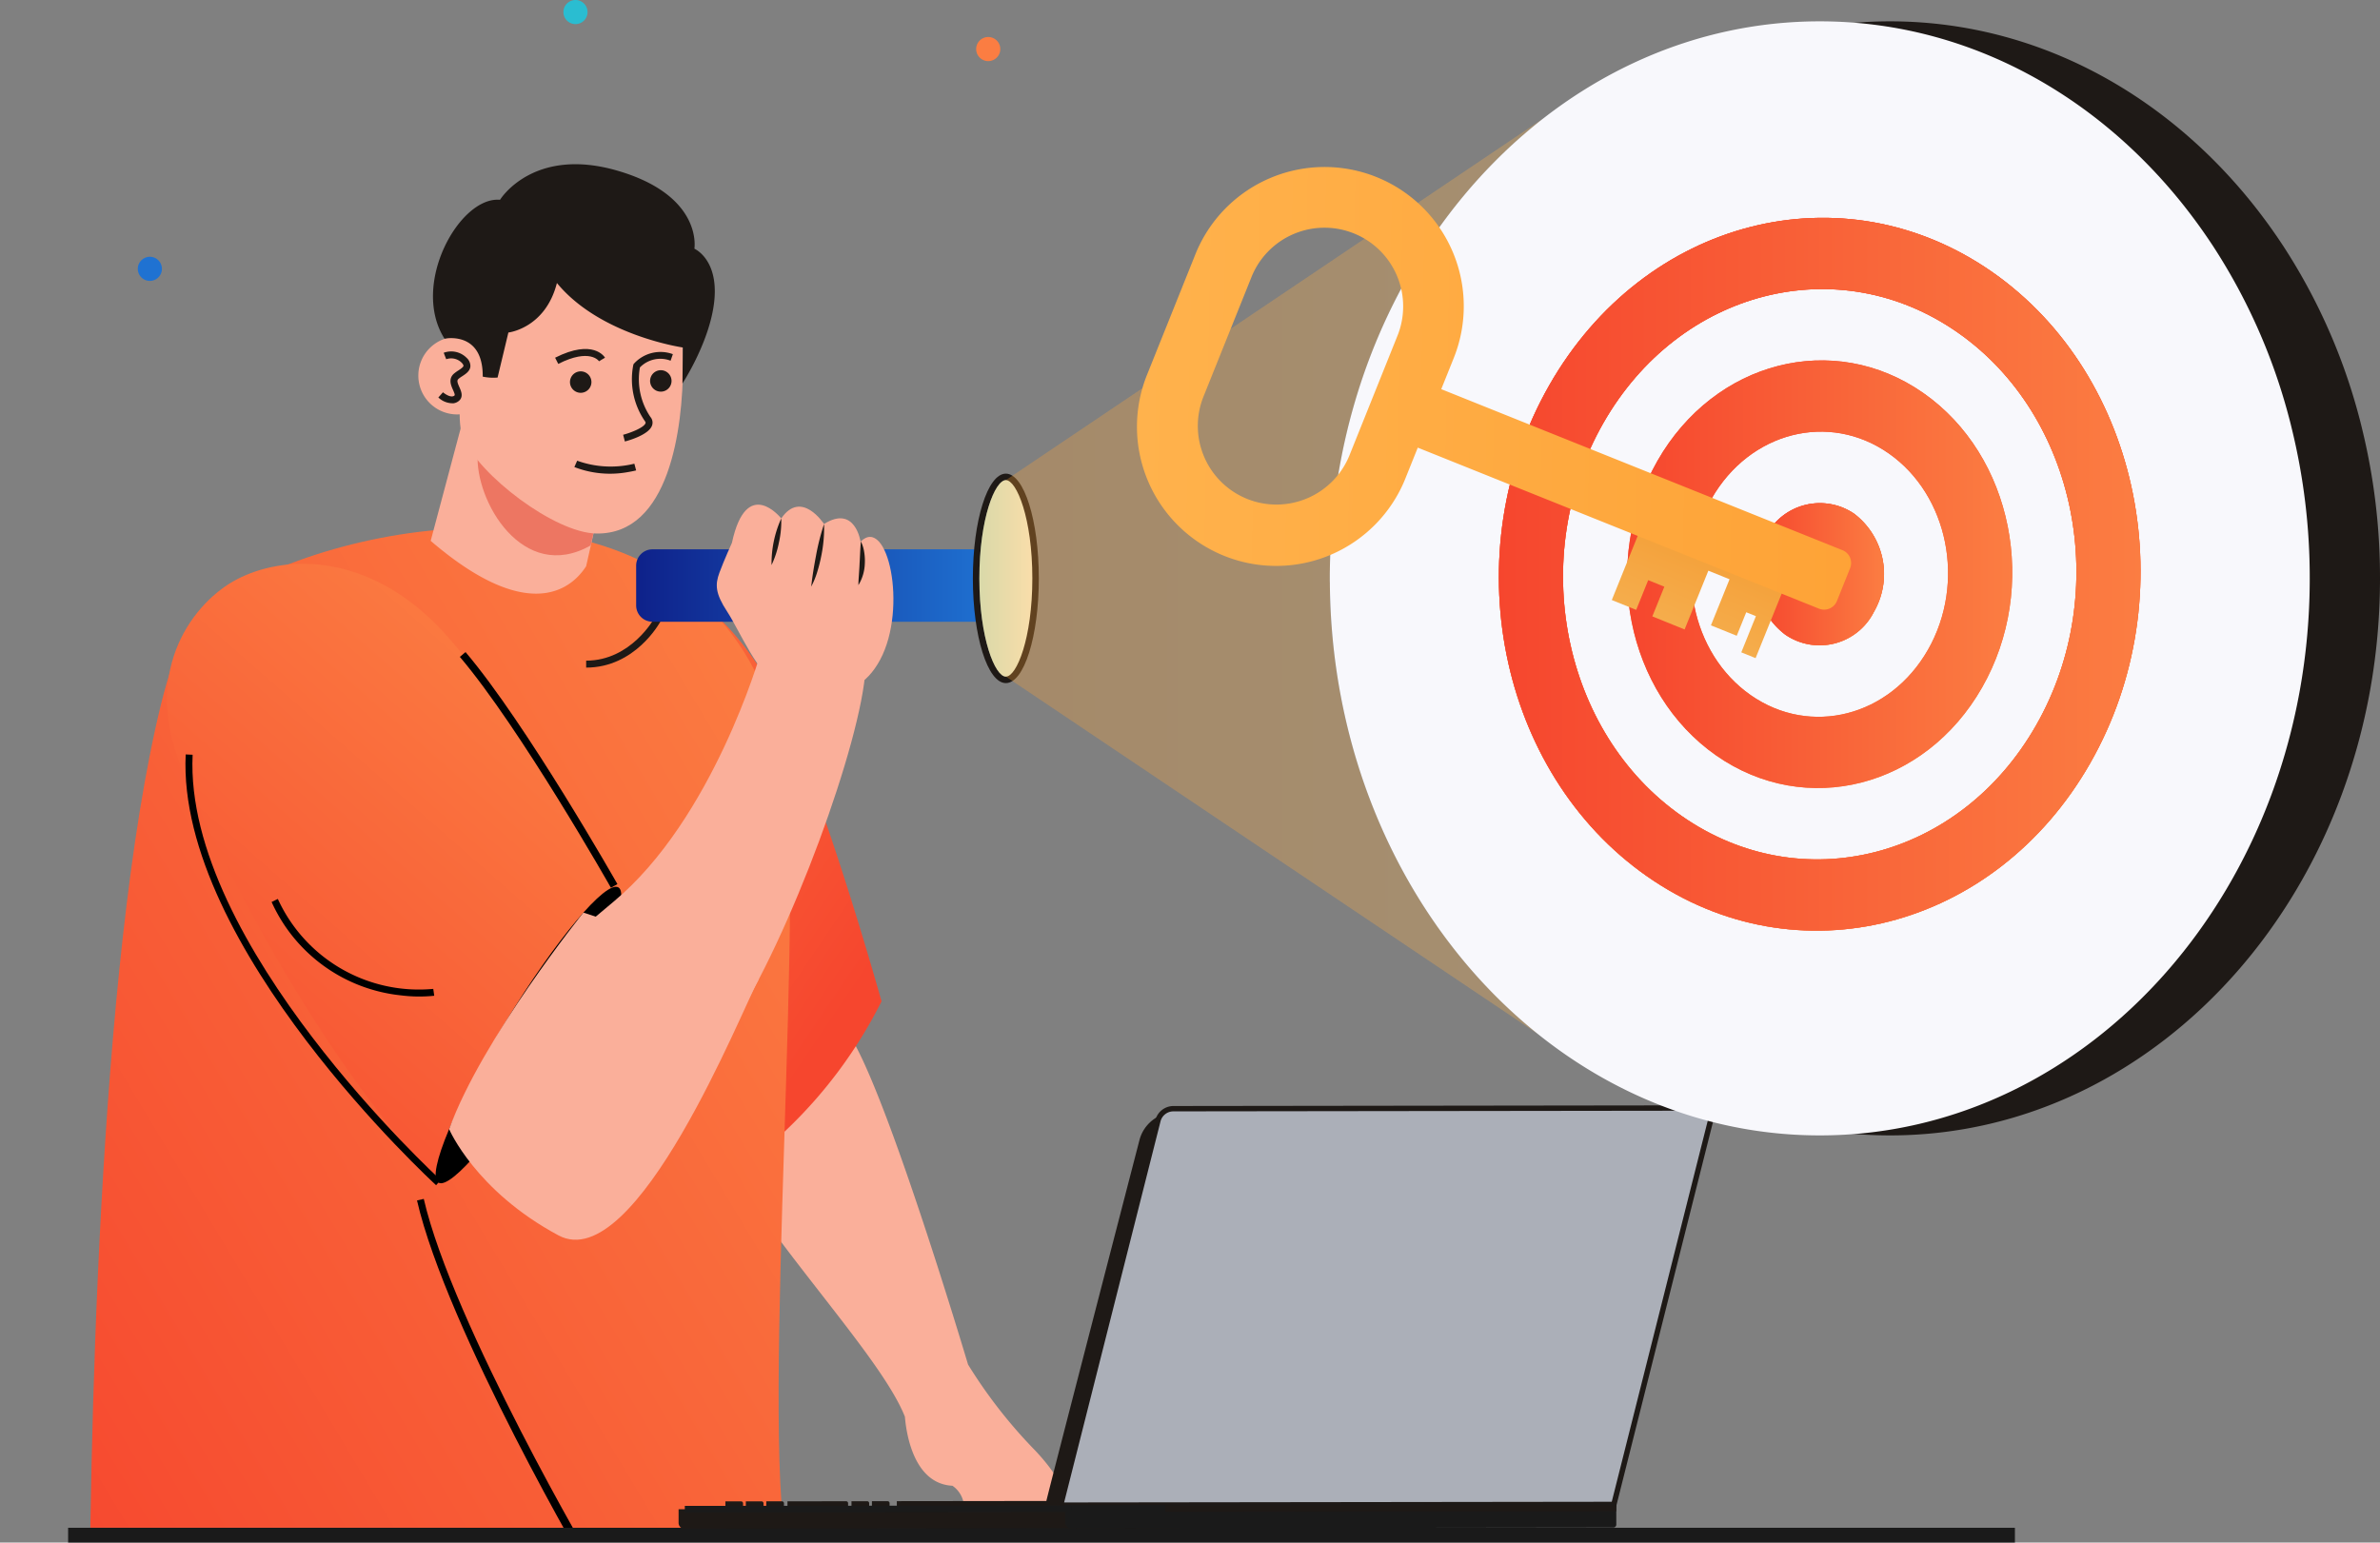 <svg xmlns="http://www.w3.org/2000/svg" xmlns:xlink="http://www.w3.org/1999/xlink" width="242.597" height="157.253" viewBox="0 0 242.597 157.253"><rect x="0" y="0" width="242.597" height="157.253" fill="#808080" stroke="none"/><defs><linearGradient id="a" x1="-96.086" y1="-158.596" x2="-95.086" y2="-158.596" gradientUnits="objectBoundingBox"><stop offset="0" stop-color="#0e218a"/><stop offset="1" stop-color="#1f72d2"/></linearGradient><clipPath id="b"><path d="M2103.972,614.512h36.014l-15.844-75.378s14.387-27.042,14.387-28.922-7.293-19.3-7.293-19.3-14.1-12.118-27.263-14.138-24.98-7.069-37.374-3.787-16.292-3.534-26.083,17.42-11.81,20.74-15.6,39.151-3.282,51.737-3.282,58.05,6.668,26.9,6.668,26.9Z" transform="translate(-2021.614 -471.906)" fill="none"/></clipPath><linearGradient id="c" x1="0.323" y1="1.202" x2="-0.425" y2="0.368" gradientUnits="objectBoundingBox"><stop offset="0" stop-color="#f6462e"/><stop offset="1" stop-color="#fb7d42"/></linearGradient><linearGradient id="d" x1="0.031" y1="1.035" x2="0.971" y2="0.11" xlink:href="#c"/><linearGradient id="e" x1="0" y1="0.5" x2="1" y2="0.5" xlink:href="#a"/><linearGradient id="g" y1="0.5" x2="1" y2="0.5" gradientUnits="objectBoundingBox"><stop offset="0" stop-color="#caf0db"/><stop offset="1" stop-color="#f8f7db"/></linearGradient><linearGradient id="h" x1="0.37" y1="1.328" x2="1.069" y2="0.284" xlink:href="#c"/><linearGradient id="i" x1="-333.68" y1="-224.199" x2="-332.68" y2="-224.199" gradientUnits="objectBoundingBox"><stop offset="0" stop-color="#aaceff"/><stop offset="1" stop-color="#dbe9ff"/></linearGradient><linearGradient id="j" x1="-336.139" y1="-224.189" x2="-335.14" y2="-224.189" xlink:href="#i"/><linearGradient id="k" x1="-338.498" y1="-223.969" x2="-337.499" y2="-223.969" xlink:href="#i"/><linearGradient id="l" x1="-340.907" y1="-224.169" x2="-339.908" y2="-224.169" xlink:href="#i"/><linearGradient id="m" x1="-587.229" y1="-225.014" x2="-586.23" y2="-225.014" xlink:href="#i"/><linearGradient id="n" x1="-589.696" y1="-225.008" x2="-588.696" y2="-225.008" xlink:href="#i"/><linearGradient id="o" x1="-591.833" y1="-224.791" x2="-590.833" y2="-224.791" xlink:href="#i"/><linearGradient id="p" x1="-23.956" y1="0.5" x2="-22.956" y2="0.5" gradientUnits="objectBoundingBox"><stop offset="0" stop-color="#ebeae5"/><stop offset="1" stop-color="#abafb8"/></linearGradient><linearGradient id="q" y1="0.5" x2="1" y2="0.5" gradientUnits="objectBoundingBox"><stop offset="0" stop-color="#fea235"/><stop offset="1" stop-color="#ffb44f"/></linearGradient><linearGradient id="r" x1="-0.002" y1="0.5" x2="0.998" y2="0.5" xlink:href="#q"/><linearGradient id="s" x1="0" y1="0.5" x2="1" y2="0.5" xlink:href="#c"/><linearGradient id="w" x1="0.5" y1="0" x2="0.5" y2="1" xlink:href="#c"/><linearGradient id="ai" x1="-2.469" y1="3.255" x2="-1.469" y2="3.255" gradientUnits="objectBoundingBox"><stop offset="0" stop-color="#237c8f"/><stop offset="1" stop-color="#2abdd1"/></linearGradient><linearGradient id="aj" x1="-5.93" y1="-8.712" x2="-4.93" y2="-8.712" xlink:href="#c"/><linearGradient id="ak" x1="0.5" y1="0" x2="0.5" y2="1" xlink:href="#q"/><linearGradient id="al" x1="-0.071" y1="0.997" x2="1.013" y2="0.014" xlink:href="#q"/></defs><g transform="translate(0 -34.987)"><g transform="translate(6.943 190.732)"><rect width="198.44" height="1.508" fill="#1a1a1a"/></g><path d="M2041.683,491.542a1.229,1.229,0,1,1,.9-1.485A1.229,1.229,0,0,1,2041.683,491.542Z" transform="translate(-2026.113 -427.955)" fill="url(#a)"/><g transform="translate(0 48.127)"><g clip-path="url(#b)"><g transform="translate(9.105 3.602)"><g transform="translate(60.984 84.419)"><path d="M2131.295,593.6c3.836,7.227,10.616,29.7,11.445,32.468a50.4,50.4,0,0,0,6.845,8.765c3.786,4,4.245,7.37,4.069,9.313-.01.29-.444,11.877-2.5,14.747-.454.635-1.77.39-1.632-.458.538-3.3.728-12.385.728-12.385s-5.347,6.381-6.288,5.914a33.611,33.611,0,0,1-4.006-4.124c-1.108-1.255-.546-2.83.423-4.195a9.875,9.875,0,0,0,1.9-3.517,2.731,2.731,0,0,0-1.122-1.7c-.027,0-.053-.008-.079-.009-3.915-.258-4.643-5.4-4.776-7.035-2.733-6.9-16.094-20.026-21.538-31.851C2111.08,591.533,2125.037,581.812,2131.295,593.6Z" transform="translate(-2114.153 -588.12)" fill="#faaf9a"/><path d="M2148.8,665.3l4.937-6.533S2151.132,663.446,2148.8,665.3Z" transform="translate(-2122.558 -605.26)" fill="#1e1916"/><path d="M2151.106,667.953l6.462-7.022S2153.607,666.329,2151.106,667.953Z" transform="translate(-2123.118 -605.784)" fill="#1e1916"/></g><g transform="translate(40.572 40.866)"><path d="M2098.137,530.762c-4.764.907-11.685,7.284-10.868,17.613s8.265,33.606,16.07,49.2a47.409,47.409,0,0,0,24.043-22.487s-6.73-24.161-11.622-32.649S2103.394,529.762,2098.137,530.762Z" transform="translate(-2087.203 -530.617)" fill="url(#c)"/></g><path d="M2104.67,551.381c1.749,15.468-3.07,73.385.723,80.249,0,0-7.9,7.5-22.306,4.967-15.166-2.663-31.866,6.619-49.452,3.686,0-18.216.782-70.214,7.322-96.746,3.187-12.93,7.427-12.094,13.1-14.262C2072.48,522.23,2101.5,523.295,2104.67,551.381Z" transform="translate(-2033.635 -488.539)" fill="url(#d)"/><path d="M2098.239,511.588l-2.817,12.545c-.748,1.126-4.723,6.957-15.846-2.591l4.834-18.143A133.606,133.606,0,0,0,2098.239,511.588Z" transform="translate(-2044.78 -483.148)" fill="#faaf9a"/><path d="M2097.41,524.99c-6.931,3.914-11.808-4.583-11.514-9.324,5.788,4.941,10.105,4.228,11.64,5.606C2098.2,521.868,2097.638,524.054,2097.41,524.99Z" transform="translate(-2046.311 -486.124)" fill="#ed7662"/><path d="M2097.406,517.1c-4.236-.067-11.915-5.907-13.594-9.8-.6-1.386-.324-5.052.248-6.819,1.8-5.538,3.255-10.562,7.58-12.047,1.824-.621,6.4-.03,8.065.331,5.5,1.2,6.549,5.642,6.534,11.269C2106.222,506.351,2104.876,517.222,2097.406,517.1Z" transform="translate(-2045.726 -479.453)" fill="#faaf9a"/><g transform="translate(54.411 19.138)"><path d="M2105.653,511.057l-.178-.685c.832-.218,2.133-.745,2.28-1.179.011-.032.03-.087-.055-.2a7.546,7.546,0,0,1-1.192-5.724l.019-.083.054-.066a3.659,3.659,0,0,1,3.963-.966l-.232.668a2.9,2.9,0,0,0-3.127.685,6.875,6.875,0,0,0,1.074,5.053.881.881,0,0,1,.167.857C2108.1,510.371,2106.059,510.951,2105.653,511.057Z" transform="translate(-2105.474 -501.93)" fill="#1e1916"/></g><path d="M2085.832,503.876a3.96,3.96,0,1,1-3.926-3.994A3.96,3.96,0,0,1,2085.832,503.876Z" transform="translate(-2044.376 -482.295)" fill="#faaf9a"/><g transform="translate(35.577 19.085)"><path d="M2082.173,507.142a2.105,2.105,0,0,1-1.566-.589l.47-.529c.008.007.763.646,1.162.341.072-.057.043-.181-.135-.578-.2-.445-.5-1.118.072-1.645a3.592,3.592,0,0,1,.458-.335c.218-.143.517-.339.533-.478.009-.072-.064-.2-.193-.33a1.511,1.511,0,0,0-1.565-.344l-.257-.658a2.209,2.209,0,0,1,2.332.512,1.119,1.119,0,0,1,.387.9c-.054.47-.476.747-.85.99a2.963,2.963,0,0,0-.366.264c-.17.157-.125.345.094.835.181.4.455,1.014-.077,1.426A1.081,1.081,0,0,1,2082.173,507.142Z" transform="translate(-2080.607 -501.86)" fill="#1e1916"/></g><g transform="translate(49.441 30.224)"><path d="M2104.354,517.729a10.062,10.062,0,0,1-5.442-.515l.286-.648a10.092,10.092,0,0,0,5.828.305l.183.683C2105.168,517.566,2104.851,517.648,2104.354,517.729Z" transform="translate(-2098.912 -516.566)" fill="#1e1916"/></g><g transform="translate(47.474 18.834)"><path d="M2100.8,502.782c-.01-.014-.918-1.372-4.161.269l-.32-.632c3.885-1.962,5.041-.08,5.088,0l-.611.358.305-.179Z" transform="translate(-2096.315 -501.529)" fill="#1e1916"/></g><g transform="translate(50.642 46.258)"><path d="M2100.5,542.794v-.708c4.568,0,6.938-4.306,6.961-4.35l.623.336C2107.979,538.265,2105.484,542.794,2100.5,542.794Z" transform="translate(-2100.498 -537.736)" fill="#1e1916"/></g><g transform="translate(33.401 105.479)"><path d="M2095.506,654.354c-.148-.023-14.75-25.136-17.772-38.269l.689-.159c2.916,12.671,17.508,37.717,17.651,37.739Z" transform="translate(-2077.733 -615.926)"/></g><path d="M2087.568,493.819l-1.1,4.59a5.22,5.22,0,0,1-1.515-.093c.042-4.709-3.894-3.868-3.894-3.868-3.5-5.521,1.534-14.541,5.657-14.159,0,0,3.356-5.51,12.041-2.948s7.771,7.934,7.771,7.934,2.421,1.033,2.04,5.2-3.258,8.538-3.258,8.538l.044-3.668s-8.437-1.21-12.839-6.574C2091.334,493.4,2087.568,493.819,2087.568,493.819Z" transform="translate(-2044.853 -476.662)" fill="#1e1916"/><g transform="translate(55.739 31.542)"><path d="M1.666,0H36.472a0,0,0,0,1,0,0V7.384a0,0,0,0,1,0,0H1.666A1.666,1.666,0,0,1,0,5.718V1.666A1.666,1.666,0,0,1,1.666,0Z" transform="translate(0 7.716)" fill="url(#e)"/><path d="M2145.122,526.14v-.031a7.457,7.457,0,0,0,0,7.17v.026l7.991,6.194L2153,518.8Z" transform="translate(-2116.197 -518.426)" fill="url(#e)"/><path d="M2159.266,528.984c0,5.9-1.5,10.678-3.361,10.678s-3.362-4.781-3.362-10.678,1.505-10.677,3.362-10.677S2159.266,523.087,2159.266,528.984Z" transform="translate(-2118.221 -518.307)" fill="#1e1916"/><path d="M2156.117,539.213c-1.1,0-2.7-3.9-2.7-10.017s1.6-10.016,2.7-10.016,2.7,3.9,2.7,10.016S2157.218,539.213,2156.117,539.213Z" transform="translate(-2118.433 -518.519)" fill="url(#g)"/></g><g transform="translate(7.92 34.705)"><path d="M2051.2,532.032c-4.3,2.247-9.6,9.017-5.826,18.669s14.206,29.931,26.191,42.6c0,0,5.108-17.039,18.731-28.919,0,0-12.206-21.613-19.345-28.323S2055.945,529.553,2051.2,532.032Z" transform="translate(-2044.092 -524.414)" fill="url(#h)"/><g transform="translate(10.66 40.194)"><path d="M2071.344,585.381a16.322,16.322,0,0,1-13.179-9.519l.634-.311a15.813,15.813,0,0,0,15.844,9.17l.1.7A14.838,14.838,0,0,1,2071.344,585.381Z" transform="translate(-2058.165 -575.551)"/></g><path d="M2098.876,573.981c1.266.772-1.814,8.135-6.882,16.445s-10.2,14.421-11.468,13.648,1.814-8.134,6.882-16.445S2097.608,573.208,2098.876,573.981Z" transform="translate(-2052.861 -534.96)"/><g transform="translate(43.704)"><path d="M2118.548,542.646l10.741,1.472c-.405,7.328-7.625,27.281-13.806,36.723-1.14,1.738-2.208,3.309-3.162,4.61q-1.025-1.265-2.076-2.623c-4.228-5.5-7.409-10.641-8.452-13.459.582-.485,1.18-.991,1.795-1.507C2113.732,559.434,2118.548,542.646,2118.548,542.646Z" transform="translate(-2101.793 -527.374)" fill="#faaf9a"/><g transform="translate(12.335)"><path d="M2119.622,526.371s-.818,1.807-1.274,3.041-.418,2.135.794,3.982,3.222,6.613,5.249,7.4,7.526,2.792,10.347-2.518.742-14.74-2.006-12.024c0,0-.545-3.79-3.724-1.8,0,0-2.306-3.562-4.359-.567C2124.649,523.886,2121.121,519.441,2119.622,526.371Z" transform="translate(-2118.079 -522.482)" fill="#faaf9a"/><path d="M2126.434,524.336a11.153,11.153,0,0,0-.989,4.752,9.81,9.81,0,0,0,.757-2.321A9.951,9.951,0,0,0,2126.434,524.336Z" transform="translate(-2119.864 -522.932)" fill="#1e1916"/><path d="M2132.1,525.091a23.406,23.406,0,0,0-.81,3.159c-.2,1.064-.382,2.12-.5,3.218a8.272,8.272,0,0,0,.623-1.526,15.354,15.354,0,0,0,.4-1.59A14.293,14.293,0,0,0,2132.1,525.091Z" transform="translate(-2121.165 -523.115)" fill="#1e1916"/><path d="M2137.391,527.428c-.071.772-.085,1.5-.132,2.228-.013.365-.04.729-.064,1.1s-.057.736-.056,1.13a4.5,4.5,0,0,0,.654-2.2,5.4,5.4,0,0,0-.062-1.15A3.648,3.648,0,0,0,2137.391,527.428Z" transform="translate(-2122.704 -523.682)" fill="#1e1916"/></g></g><g transform="translate(1.877 25.463)"><path d="M2072.118,600.015c-.264-.242-26.455-24.326-25.524-43.914l.707.033c-.916,19.26,25.031,43.119,25.293,43.358Z" transform="translate(-2046.569 -556.101)"/></g><path d="M2082.055,599.463s2.676,6.293,11.149,10.832c7.926,4.246,18.794-23.237,20.324-25.925S2097,577.8,2097,577.8l-1.26-.41S2085.415,590.2,2082.055,599.463Z" transform="translate(-2053.301 -535.802)" fill="#faaf9a"/><g transform="translate(29.851 15.027)"><path d="M2098.9,566.35c-.09-.161-9.225-16.255-15.4-23.538l.579-.49c6.22,7.337,15.389,23.492,15.483,23.655Z" transform="translate(-2083.503 -542.322)"/></g></g><path d="M2100.508,505.635a1.093,1.093,0,1,1-1.094-1.093A1.093,1.093,0,0,1,2100.508,505.635Z" transform="translate(-2049.328 -483.426)" fill="#1e1916"/><path d="M2111.289,505.478a1.093,1.093,0,1,1-1.093-1.093A1.093,1.093,0,0,1,2111.289,505.478Z" transform="translate(-2051.943 -483.387)" fill="#1e1916"/></g></g></g><g transform="translate(69.168 147.67)"><path d="M2164.134,659.3a.292.292,0,0,1-.292.292l-50.32.064a.583.583,0,0,1-.584-.582v-1.4l51.2-.066Z" transform="translate(-2112.936 -616.499)" fill="#1e1916"/><g transform="translate(4.776 40.314)"><path d="M2121.039,656.834v.591l-1.8,0v-.787l1.6,0A.2.2,0,0,1,2121.039,656.834Z" transform="translate(-2119.242 -656.578)" fill="#1e1916"/><path d="M2123.791,656.831v.592l-1.8,0,0-.788,1.6,0A.2.2,0,0,1,2123.791,656.831Z" transform="translate(-2119.91 -656.578)" fill="#1e1916"/><path d="M2126.543,656.828v.591l-1.8,0v-.787l1.6,0A.2.2,0,0,1,2126.543,656.828Z" transform="translate(-2120.577 -656.577)" fill="#1e1916"/><path d="M2138.008,656.813v.591l-1.8,0v-.788l1.6,0A.2.2,0,0,1,2138.008,656.813Z" transform="translate(-2123.358 -656.573)" fill="#1e1916"/><path d="M2140.759,656.809v.592l-1.8,0v-.788l1.6,0A.2.2,0,0,1,2140.759,656.809Z" transform="translate(-2124.026 -656.572)" fill="#1e1916"/><path d="M2173.059,656.769v.591l-1.8,0v-.787l1.6,0A.2.2,0,0,1,2173.059,656.769Z" transform="translate(-2131.862 -656.562)" fill="#1e1916"/><path d="M2175.81,656.765v.592l-1.8,0v-.788l1.6,0A.2.2,0,0,1,2175.81,656.765Z" transform="translate(-2132.529 -656.561)" fill="#1e1916"/><path d="M2133.771,656.817v.591l-6.178.008v-.788l5.98-.008A.2.2,0,0,1,2133.771,656.817Z" transform="translate(-2121.268 -656.574)" fill="#1e1916"/><path d="M2183.34,656.754v.592l-6.175.008v-.788l5.98-.007A.2.2,0,0,1,2183.34,656.754Z" transform="translate(-2133.294 -656.559)" fill="#1e1916"/><path d="M2163.756,656.772v.591l-21.447.027V656.6l21.251-.026A.2.2,0,0,1,2163.756,656.772Z" transform="translate(-2124.838 -656.563)" fill="#1e1916"/></g><g transform="translate(54.135 40.27)"><path d="M2184.607,656.557l4.353-.005a.445.445,0,0,1,.445.444v.343l-4.993.006v-.592A.2.2,0,0,1,2184.607,656.557Z" transform="translate(-2184.411 -656.514)" fill="url(#i)"/><path d="M2192.55,656.547l4.352-.005a.444.444,0,0,1,.446.444v.342l-4.993.007v-.592A.194.194,0,0,1,2192.55,656.547Z" transform="translate(-2186.338 -656.512)" fill="url(#j)"/><path d="M2200.491,656.537l4.352-.006a.446.446,0,0,1,.447.445v.342l-4.994.007v-.591A.2.2,0,0,1,2200.491,656.537Z" transform="translate(-2188.265 -656.509)" fill="url(#k)"/><path d="M2208.434,656.527l4.353-.005a.445.445,0,0,1,.446.443v.343l-4.994.007v-.591A.2.2,0,0,1,2208.434,656.527Z" transform="translate(-2190.192 -656.507)" fill="url(#l)"/><path d="M2217.785,656.517l2.278,0a.444.444,0,0,1,.446.444v.342l-2.919,0v-.592A.2.2,0,0,1,2217.785,656.517Z" transform="translate(-2192.46 -656.505)" fill="url(#m)"/><path d="M2222.468,656.51l2.277,0a.446.446,0,0,1,.446.444v.342l-2.919,0v-.591A.2.2,0,0,1,2222.468,656.51Z" transform="translate(-2193.596 -656.504)" fill="url(#n)"/><path d="M2226.874,656.505l2.28,0a.445.445,0,0,1,.445.444v.343l-2.919,0V656.7A.2.2,0,0,1,2226.874,656.505Z" transform="translate(-2194.665 -656.502)" fill="url(#o)"/></g><path d="M2171.919,607.09a3.771,3.771,0,0,1,3.563-2.811l-11.548,42.154a2.3,2.3,0,0,1-1.443-2.805C2162.92,641.834,2169.695,615.676,2171.919,607.09Z" transform="translate(-2124.937 -603.562)" fill="#1e1916"/><g transform="translate(38.599)"><path d="M2175.848,603.76l53.6-.067a1.15,1.15,0,0,1,1.116,1.431l-9.816,38.982-56.383.071,9.911-39.187A1.628,1.628,0,0,1,2175.848,603.76Z" transform="translate(-2164.01 -603.42)" fill="url(#p)"/><path d="M2173.9,604.837a1.9,1.9,0,0,1,1.839-1.435l53.6-.068a1.423,1.423,0,0,1,1.38,1.769l-9.816,38.982-.051.206-56.946.072Zm56.287.133a.876.876,0,0,0-.851-1.09l-53.6.067a1.354,1.354,0,0,0-1.312,1.023l-9.825,38.846,55.821-.07Z" transform="translate(-2163.898 -603.333)" fill="#1e1916"/></g><path d="M2221.14,659.107a.291.291,0,0,1-.291.292l-55.3.07a.582.582,0,0,1-.584-.582l0-1.78,56.175-.071Z" transform="translate(-2125.558 -616.361)" fill="#1a1a1a"/><g transform="translate(0.636 40.785)"><rect width="39.404" height="0.668" transform="matrix(1, -0.001, 0.001, 1, 0, 0.05)" fill="#1a1a1a"/></g><g transform="translate(49.604 40.715)"><rect width="45.976" height="0.668" transform="translate(0 0.058) rotate(-0.072)" fill="#1e1916"/></g></g><g transform="translate(99.828 37.162)"><path d="M2300.464,514.213c0,31.364-22.359,56.79-49.944,56.79-27.44,0-49.723-25.176-49.936-56.328-.007-.152-.007-.311-.007-.462,0-.28,0-.561.007-.841.023-1.666.106-3.317.251-4.938.045-.515.1-1.023.151-1.53,3.159-27.9,24.13-49.474,49.534-49.474,16.087,0,30.4,8.65,39.536,22.086.2.3.395.583.592.886a59.935,59.935,0,0,1,7.694,17.39c.092.341.182.7.265,1.045A63.8,63.8,0,0,1,2300.464,514.213Z" transform="translate(-2157.695 -457.43)" fill="#1e1916"/><g transform="translate(0 6.141)"><path d="M2189.138,517.358c0-19.532,8.675-36.757,21.881-46.975l-54.9,36.959c-1.1,0-2.7,3.9-2.7,10.016s1.6,10.017,2.7,10.017l54.354,36.516C2197.576,553.622,2189.138,536.616,2189.138,517.358Z" transform="translate(-2153.416 -466.713)" opacity="0.3" fill="url(#q)"/><path d="M2236.605,465.555v-.017l-.193.13Z" transform="translate(-2173.551 -465.538)" opacity="0.5" fill="url(#r)"/></g><path d="M2300.464,514.213c0,31.364-22.359,56.79-49.944,56.79-27.44,0-49.723-25.176-49.936-56.328-.007-.152-.007-.311-.007-.462,0-.28,0-.561.007-.841.023-1.666.106-3.317.251-4.938.045-.515.1-1.023.151-1.53,3.159-27.9,24.13-49.474,49.534-49.474,16.087,0,30.4,8.65,39.536,22.086.2.3.395.583.592.886a59.935,59.935,0,0,1,7.694,17.39c.092.341.182.7.265,1.045A63.8,63.8,0,0,1,2300.464,514.213Z" transform="translate(-2164.857 -457.43)" fill="#f8f8fc"/><g transform="translate(39.882 5.497)"><path d="M2269.932,533.369a6.189,6.189,0,0,1-9.027,2.31,7.706,7.706,0,0,1-2-10.013,6.2,6.2,0,0,1,9.028-2.31A7.726,7.726,0,0,1,2269.932,533.369Z" transform="translate(-2218.64 -478.652)" fill="url(#s)"/><g transform="translate(26.153 29.068)"><path d="M2270.772,506.379c-9.135-6.377-21.261-3.272-27.093,6.938s-3.136,23.654,6,30.031,21.269,3.28,27.093-6.93S2279.914,512.756,2270.772,506.379Zm.484,26.191c-3.885,6.8-11.967,8.877-18.064,4.62s-7.877-13.217-3.992-20.026,11.967-8.877,18.056-4.62S2275.142,525.761,2271.257,532.57Z" transform="translate(-2240.602 -503.065)" fill="url(#s)"/></g><g transform="translate(13.071 14.532)"><path d="M2273.618,489.4c-15.231-10.634-35.447-5.461-45.157,11.558s-5.234,39.43,10,50.064,35.447,5.453,45.149-11.558S2288.848,500.034,2273.618,489.4Zm4.475,46.209c-7.763,13.618-23.933,17.754-36.12,9.248s-15.762-26.441-8-40.052,23.943-17.754,36.128-9.24S2285.865,522,2278.093,535.609Z" transform="translate(-2223.33 -483.873)" fill="url(#s)"/></g><path d="M2276.46,472.422a41.594,41.594,0,0,0-35.431-6.173c-.356.091-.7.2-1.045.3-.015.008-.031.008-.045.015s-.015.008-.023.008c-1.3.4-2.575.871-3.84,1.394a44.337,44.337,0,0,0-6.491,3.363c-1.061.667-2.106,1.378-3.113,2.136-.682.508-1.356,1.038-2.015,1.591a49.8,49.8,0,0,0-11.21,13.542,54.667,54.667,0,0,0-6.725,20.23c-.068.523-.129,1.038-.174,1.56a53.648,53.648,0,0,0-.266,6.415c-.007.538.016,1.083.046,1.621.007.273.023.538.038.81a55.78,55.78,0,0,0,2.629,14.027,51.028,51.028,0,0,0,10.043,17.875c.4.462.811.916,1.226,1.356a46.479,46.479,0,0,0,7.173,6.188,43.918,43.918,0,0,0,5.726,3.4,42.789,42.789,0,0,0,5.393,2.219,40.634,40.634,0,0,0,7.635,1.757.028.028,0,0,0,.023.008,42.215,42.215,0,0,0,26.365-5.249,44.411,44.411,0,0,0,5.113-3.37,47.55,47.55,0,0,0,4.787-4.173.43.43,0,0,1,.083-.083,51.093,51.093,0,0,0,8.1-10.679,53.966,53.966,0,0,0,4.657-10.755C2301.924,509.944,2294.691,485.147,2276.46,472.422Zm8.483,66.235c-11.656,20.42-35.916,26.63-54.185,13.868s-23.646-39.658-12-60.077,35.909-26.623,54.185-13.868S2296.591,518.238,2284.943,538.657Z" transform="translate(-2206.073 -464.687)" fill="url(#s)"/><g transform="translate(13.071 14.532)"><path d="M2269.932,533.369a6.189,6.189,0,0,1-9.027,2.31,7.706,7.706,0,0,1-2-10.013,6.2,6.2,0,0,1,9.028-2.31A7.726,7.726,0,0,1,2269.932,533.369Z" transform="translate(-2231.711 -493.183)" fill="url(#w)"/><path d="M2270.772,506.379c-9.135-6.377-21.261-3.272-27.093,6.938s-3.136,23.654,6,30.031,21.269,3.28,27.093-6.93S2279.914,512.756,2270.772,506.379Zm.484,26.191c-3.885,6.8-11.967,8.877-18.064,4.62s-7.877-13.217-3.992-20.026,11.967-8.877,18.056-4.62S2275.142,525.761,2271.257,532.57Z" transform="translate(-2227.52 -488.529)" fill="url(#w)"/><path d="M2273.618,489.4c-15.231-10.634-35.447-5.461-45.157,11.558s-5.234,39.43,10,50.064,35.447,5.453,45.149-11.558S2288.848,500.034,2273.618,489.4Zm4.475,46.209c-7.763,13.618-23.933,17.754-36.12,9.248s-15.762-26.441-8-40.052,23.943-17.754,36.128-9.24S2285.865,522,2278.093,535.609Z" transform="translate(-2223.33 -483.873)" fill="url(#w)"/></g><g transform="translate(13.071 14.532)"><path d="M2269.932,533.369a6.189,6.189,0,0,1-9.027,2.31,7.706,7.706,0,0,1-2-10.013,6.2,6.2,0,0,1,9.028-2.31A7.726,7.726,0,0,1,2269.932,533.369Z" transform="translate(-2231.711 -493.183)" fill="url(#s)"/><g transform="translate(13.083 14.536)"><path d="M2270.772,506.379c-9.135-6.377-21.261-3.272-27.093,6.938s-3.136,23.654,6,30.031,21.269,3.28,27.093-6.93S2279.914,512.756,2270.772,506.379Zm.484,26.191c-3.885,6.8-11.967,8.877-18.064,4.62s-7.877-13.217-3.992-20.026,11.967-8.877,18.056-4.62S2275.142,525.761,2271.257,532.57Z" transform="translate(-2240.602 -503.065)" fill="url(#s)"/></g><path d="M2273.618,489.4c-15.231-10.634-35.447-5.461-45.157,11.558s-5.234,39.43,10,50.064,35.447,5.453,45.149-11.558S2288.848,500.034,2273.618,489.4Zm4.475,46.209c-7.763,13.618-23.933,17.754-36.12,9.248s-15.762-26.441-8-40.052,23.943-17.754,36.128-9.24S2285.865,522,2278.093,535.609Z" transform="translate(-2223.33 -483.873)" fill="url(#s)"/></g><g transform="translate(26.153 29.068)"><path d="M2269.932,533.369a6.189,6.189,0,0,1-9.027,2.31,7.706,7.706,0,0,1-2-10.013,6.2,6.2,0,0,1,9.028-2.31A7.726,7.726,0,0,1,2269.932,533.369Z" transform="translate(-2244.793 -507.72)" fill="url(#w)"/><path d="M2270.772,506.379c-9.135-6.377-21.261-3.272-27.093,6.938s-3.136,23.654,6,30.031,21.269,3.28,27.093-6.93S2279.914,512.756,2270.772,506.379Zm.484,26.191c-3.885,6.8-11.967,8.877-18.064,4.62s-7.877-13.217-3.992-20.026,11.967-8.877,18.056-4.62S2275.142,525.761,2271.257,532.57Z" transform="translate(-2240.602 -503.065)" fill="url(#w)"/></g><g transform="translate(26.153 29.068)"><path d="M2269.932,533.369a6.189,6.189,0,0,1-9.027,2.31,7.706,7.706,0,0,1-2-10.013,6.2,6.2,0,0,1,9.028-2.31A7.726,7.726,0,0,1,2269.932,533.369Z" transform="translate(-2244.793 -507.72)" fill="url(#s)"/><path d="M2270.772,506.379c-9.135-6.377-21.261-3.272-27.093,6.938s-3.136,23.654,6,30.031,21.269,3.28,27.093-6.93S2279.914,512.756,2270.772,506.379Zm.484,26.191c-3.885,6.8-11.967,8.877-18.064,4.62s-7.877-13.217-3.992-20.026,11.967-8.877,18.056-4.62S2275.142,525.761,2271.257,532.57Z" transform="translate(-2240.602 -503.065)" fill="url(#s)"/></g><g transform="translate(39.236 43.598)"><g transform="translate(0)"><path d="M2269.932,533.369a6.189,6.189,0,0,1-9.027,2.31,7.706,7.706,0,0,1-2-10.013,6.2,6.2,0,0,1,9.028-2.31A7.726,7.726,0,0,1,2269.932,533.369Z" transform="translate(-2257.876 -522.25)" fill="url(#w)"/></g></g><g transform="translate(39.236 43.598)"><path d="M2269.932,533.369a6.189,6.189,0,0,1-9.027,2.31,7.706,7.706,0,0,1-2-10.013,6.2,6.2,0,0,1,9.028-2.31A7.726,7.726,0,0,1,2269.932,533.369Z" transform="translate(-2257.876 -522.25)" fill="url(#s)"/></g></g></g><path d="M2099.574,456.618a1.229,1.229,0,1,1-.075-1.737A1.229,1.229,0,0,1,2099.574,456.618Z" transform="translate(-2040.009 -419.571)" fill="url(#ai)"/><path d="M2155.121,461.6a1.229,1.229,0,1,1-.075-1.738A1.229,1.229,0,0,1,2155.121,461.6Z" transform="translate(-2053.484 -420.78)" fill="url(#aj)"/><g transform="translate(154.343 132.47) rotate(-128)"><path d="M488.644,282.022h2.68v-3.268H493.1v3.268h3.547v-6.46h2.331v5.067h2.837v-2.584h1.064v3.978h1.571V269.9H488.639Z" transform="translate(586.678 30.115) rotate(150)" fill="url(#ak)"/><path d="M488.644,282.022h2.68v-3.268H493.1v3.268h3.547v-6.46h2.331v5.067h2.837v-2.584h1.064v3.978h1.571V269.9H488.639Z" transform="translate(586.678 30.115) rotate(150)" opacity="0.04"/><path d="M4476.662,1474.2l-1.808-3.116a1.411,1.411,0,0,1,.511-1.928l38.112-22.119-1.661-2.863a14.189,14.189,0,1,1,24.543-14.245l6.548,11.281a14.19,14.19,0,1,1-24.545,14.245l-1.661-2.862-38.111,22.119a1.41,1.41,0,0,1-1.928-.511Zm43.4-44.085a8.029,8.029,0,0,0-2.911,10.962l6.548,11.281a8.02,8.02,0,1,0,13.872-8.051l-6.546-11.281a8.025,8.025,0,0,0-10.962-2.911Z" transform="translate(-4466.569 -1422.859)" fill="url(#al)"/><path d="M4477.883,1475.4a1.917,1.917,0,0,1-1.653-.951l-1.809-3.117a1.913,1.913,0,0,1,.692-2.611l37.68-21.868-1.41-2.43a14.693,14.693,0,0,1,12.692-22.065,14.682,14.682,0,0,1,12.717,7.318l6.548,11.281a14.693,14.693,0,0,1-12.691,22.066,14.685,14.685,0,0,1-12.719-7.318l-1.41-2.43-37.679,21.868A1.908,1.908,0,0,1,4477.883,1475.4Zm46.192-52.042a13.691,13.691,0,0,0-11.827,20.563l1.912,3.3-.433.251-38.112,22.119a.912.912,0,0,0-.33,1.244l1.809,3.117a.909.909,0,0,0,1.244.33l38.544-22.37,1.912,3.295a13.689,13.689,0,0,0,23.68-13.743l-6.548-11.281a13.68,13.68,0,0,0-11.852-6.82Zm6.574,33.491h0a8.526,8.526,0,0,1-7.383-4.242l-6.548-11.281a8.52,8.52,0,0,1,14.739-8.553l6.546,11.281a8.517,8.517,0,0,1-7.354,12.8Zm-6.575-27.318a7.518,7.518,0,0,0-6.49,11.293l6.548,11.281a7.524,7.524,0,0,0,10.278,2.73,7.527,7.527,0,0,0,2.729-10.279l-6.546-11.281A7.555,7.555,0,0,0,4524.074,1429.532Z" transform="translate(-4466.569 -1422.859)" fill="rgba(0,0,0,0)"/><g transform="translate(1.563 27.648)" opacity="0"><g transform="translate(0 0)"><path d="M2.78,0a.264.264,0,0,0-.132.036L.132,1.5A.264.264,0,1,0,.4,1.953L2.684.626,7.89,9.594a1.94,1.94,0,0,0,2.65.7.264.264,0,1,0-.265-.458,1.412,1.412,0,0,1-1.927-.512L3.009.132A.264.264,0,0,0,2.78,0Z" transform="translate(0 0)" fill="#f45e32"/></g><g transform="translate(13.418 0.49)"><path d="M1.16,0a.264.264,0,0,0-.132.036l-.9.52A.264.264,0,0,0,.4,1.013L1.064.626,2.952,3.877a.264.264,0,0,0,.457-.265L1.389.132A.265.265,0,0,0,1.16,0Z" transform="translate(0 0)" fill="#f45e32"/></g><g transform="translate(17.558 6.079)"><path d="M.264,0A.264.264,0,0,0,.036.4L1.82,3.471a.264.264,0,0,0,.458-.265L.493.132A.265.265,0,0,0,.264,0Z" transform="translate(0 0)" fill="#f45e32"/></g></g><g transform="translate(28.548 26.768)"><g transform="translate(0 3.219)"><path d="M10.354,0a.264.264,0,0,0-.132.036L.132,5.892A.264.264,0,0,0,.4,6.349L10.487.493A.264.264,0,0,0,10.354,0Z" transform="translate(0 0)" fill="#ed850e" opacity="0"/></g><g transform="translate(12.912 0)"><path d="M2.988,0a.264.264,0,0,0-.132.036L.132,1.616A.264.264,0,0,0,.4,2.074L3.121.493A.264.264,0,0,0,2.988,0Z" transform="translate(0 0)" fill="#ed850e" opacity="0"/></g></g><g transform="translate(9.556 33.717)"><g transform="translate(23.391 0)"><path d="M7.406,0a.264.264,0,0,0-.132.036L.132,4.18A.264.264,0,1,0,.4,4.638L7.538.493A.264.264,0,0,0,7.406,0Z" transform="translate(0 0)" fill="#fdd247" opacity="0"/></g><g transform="translate(0 5.676)"><path d="M21.017,0a.263.263,0,0,0-.132.036L1.789,11.118.493,8.886a.264.264,0,0,0-.458.265l1.34,2.309a.441.441,0,0,0,.6.16L21.15.493A.264.264,0,0,0,21.017,0Z" transform="translate(0)" fill="#fdd247" opacity="0"/></g></g><g transform="translate(44.302 0.971)" opacity="0"><g transform="translate(0 0)"><path d="M13.185,0a13.221,13.221,0,0,0-11.4,19.857.264.264,0,1,0,.457-.265A12.691,12.691,0,0,1,24.193,6.85a.264.264,0,0,0,.458-.265A13.131,13.131,0,0,0,16.608.45,13.33,13.33,0,0,0,13.185,0Z" transform="translate(0 0)" fill="#ed850e"/></g><g transform="translate(25.416 8.621)"><path d="M.264,0A.264.264,0,0,0,.036.4l3.628,6.25a.264.264,0,1,0,.457-.265L.493.132A.264.264,0,0,0,.264,0Z" transform="translate(0 0)" fill="#ed850e"/></g><g transform="translate(11.496 28.128)"><path d="M16.661,0a.265.265,0,0,0-.24.154,8.922,8.922,0,0,1-3.64,3.995,8.928,8.928,0,0,1-6.818.909A8.929,8.929,0,0,1,.493.886a.264.264,0,0,0-.457.265A9.453,9.453,0,0,0,5.827,5.569a9.453,9.453,0,0,0,7.219-.963A9.448,9.448,0,0,0,16.9.375.265.265,0,0,0,16.661,0Z" transform="translate(0 0)" fill="#ed850e"/></g></g><g transform="translate(48.067 4.678)" opacity="0"><g transform="translate(19.034 31.736)"><path d="M3.469,0a.264.264,0,0,0-.132.036A12.674,12.674,0,0,1,.2,1.334a.264.264,0,1,0,.135.511A13.2,13.2,0,0,0,3.6.493.264.264,0,0,0,3.469,0Z" transform="translate(0 0)" fill="#fdd247"/></g><g transform="translate(4.53 27.034)"><path d="M.264,0A.264.264,0,0,0,.036.4,13.206,13.206,0,0,0,12.064,6.966a.264.264,0,0,0-.023-.528A12.67,12.67,0,0,1,.493.132.264.264,0,0,0,.264,0Z" transform="translate(0 0)" fill="#fdd247"/></g><g transform="translate(17.191 4.605)"><path d="M.264,0A.265.265,0,0,0,.036.4L2.3,4.293a.264.264,0,1,0,.457-.265L.493.132A.264.264,0,0,0,.264,0Z" transform="translate(0 0)" fill="#fdd247"/></g><g transform="translate(0 0)"><path d="M9.445,0A9.5,9.5,0,0,0,0,8.406a.264.264,0,0,0,.525.062,8.987,8.987,0,0,1,14.756-5.8.264.264,0,1,0,.343-.4A9.534,9.534,0,0,0,9.445,0Z" transform="translate(0 0)" fill="#fdd247"/></g></g></g></g></svg>